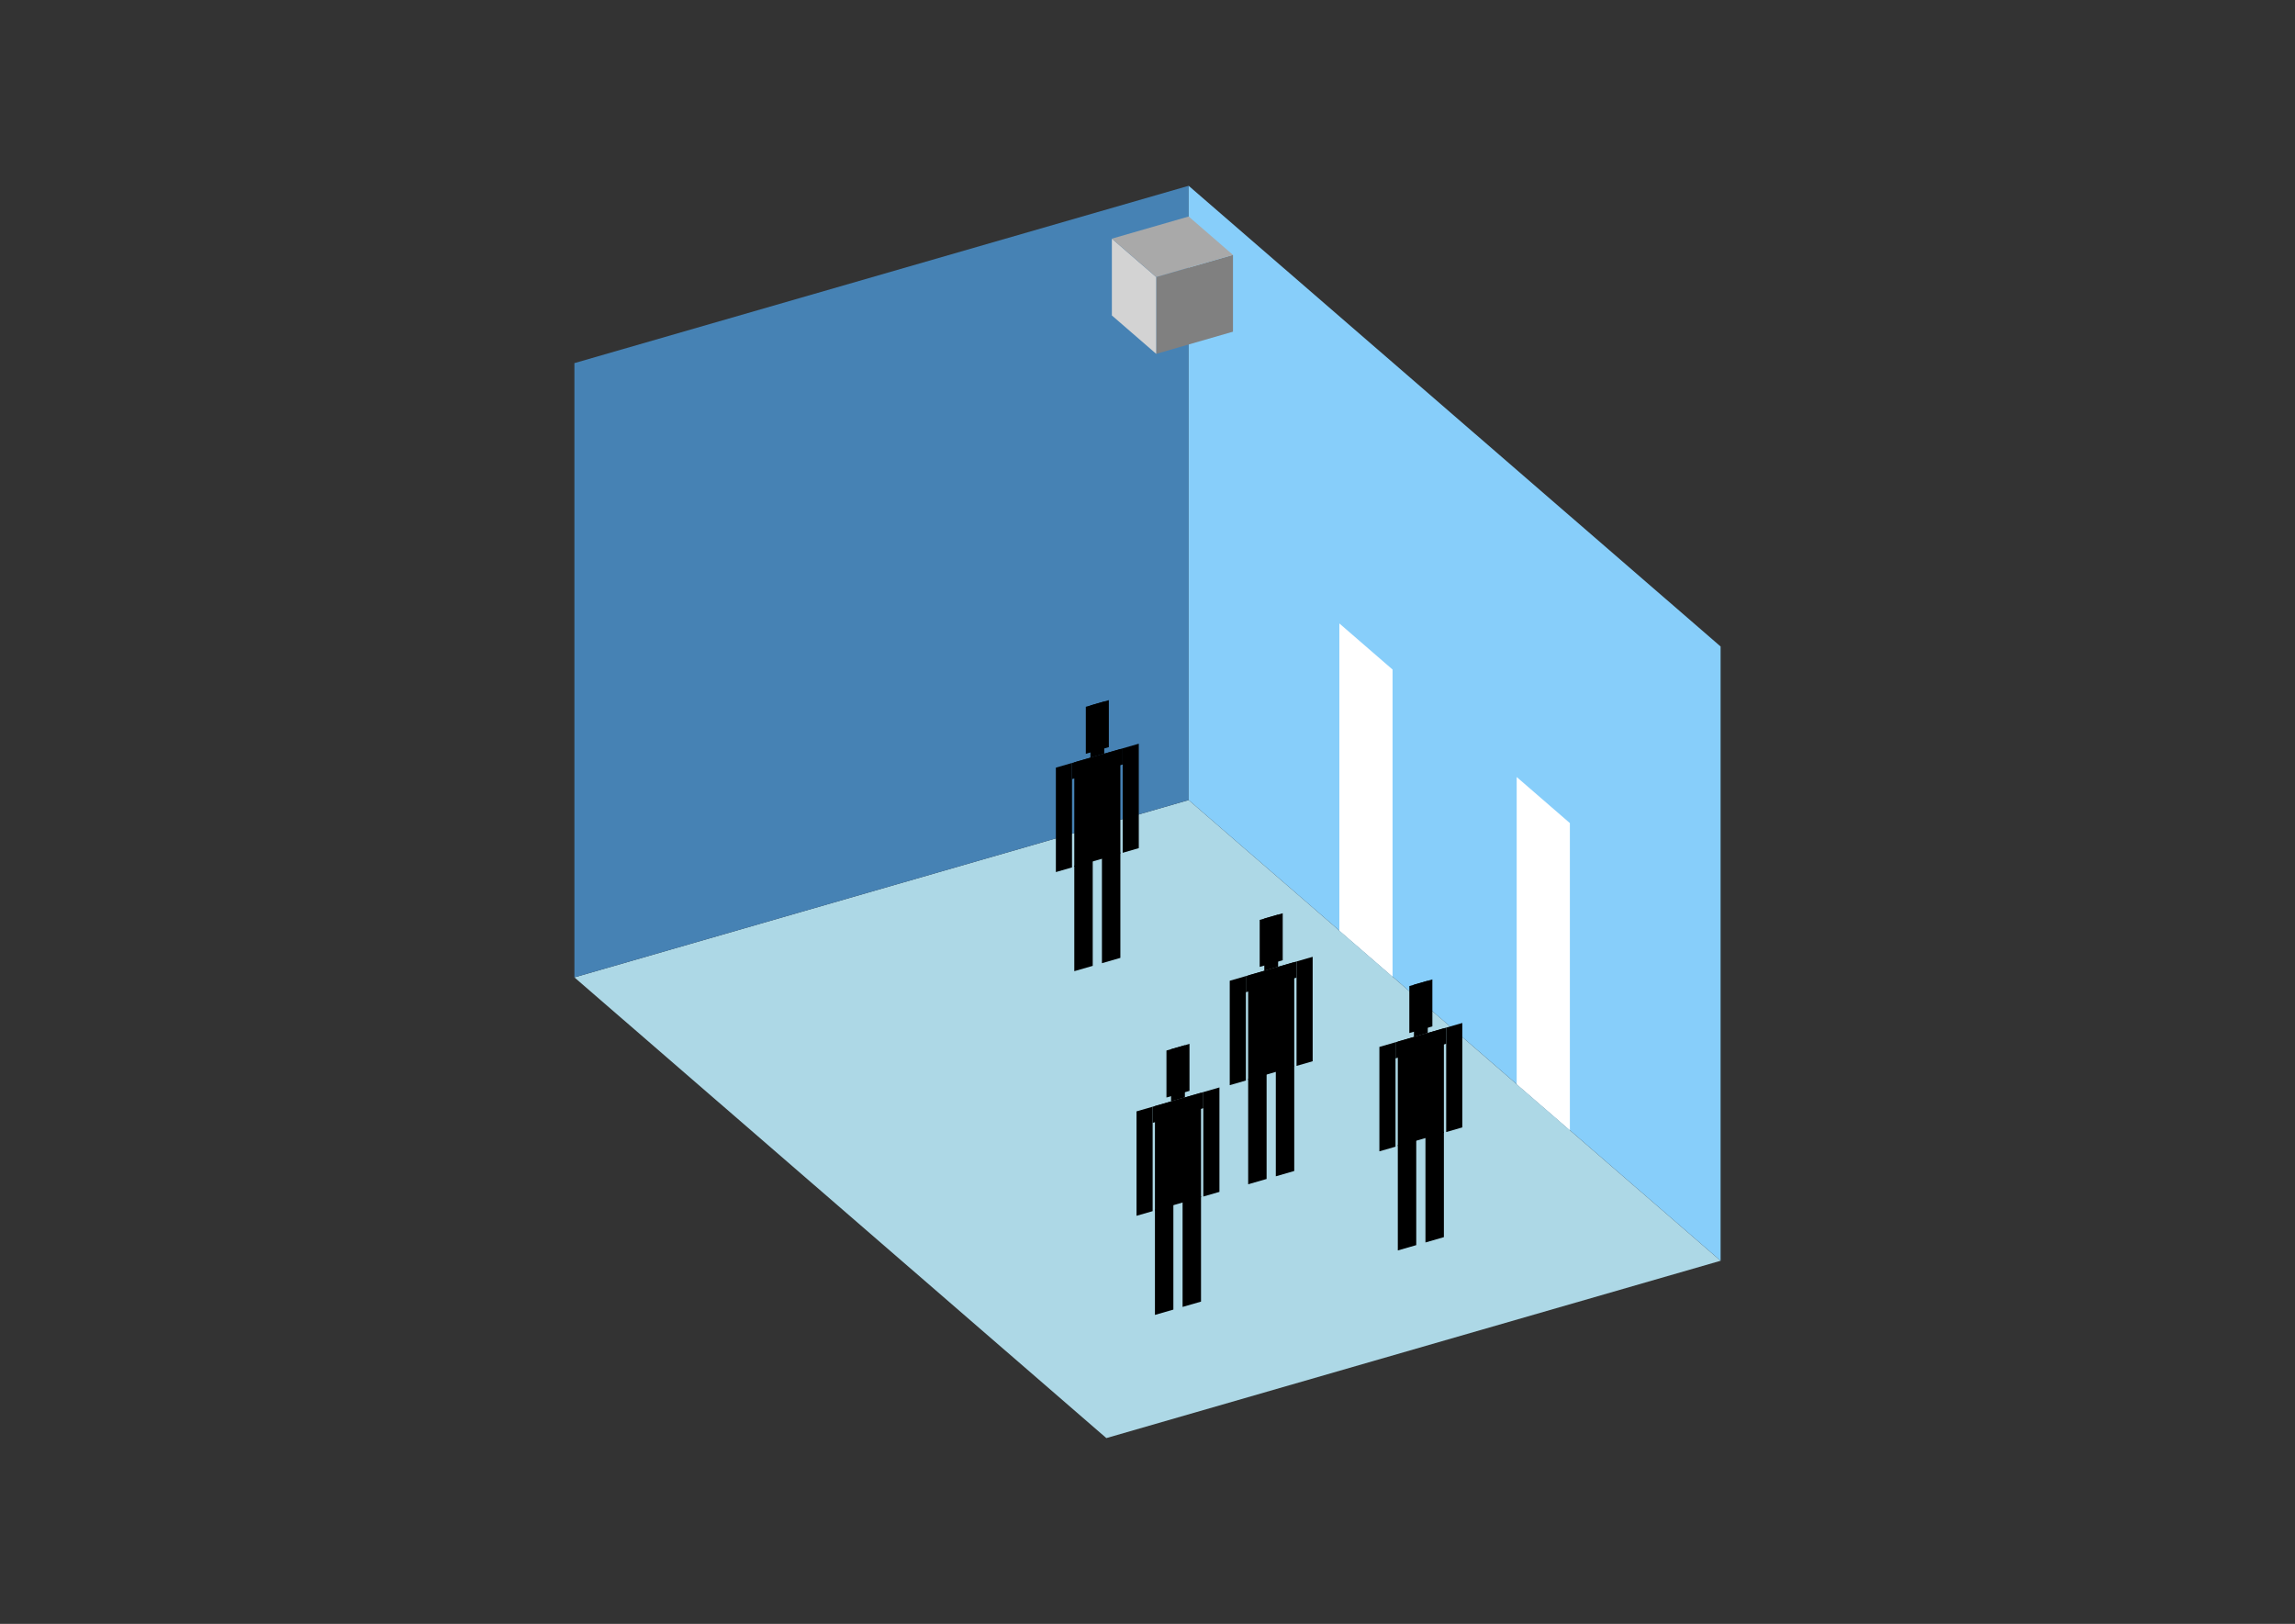 <?xml version="1.0" encoding="UTF-8"?>
<svg
  xmlns="http://www.w3.org/2000/svg"
  width="848"
  height="600"
  style="background-color:white"
>
  <rect width="100%" height="100%" fill="#333333" stroke="none"/>
  <polygon fill="lightblue" points="408.796,531.352 212.241,361.13 439.204,295.611 635.759,465.833" />
  <polygon fill="steelblue" points="212.241,361.13 212.241,134.167 439.204,68.648 439.204,295.611" />
  <polygon fill="lightskyblue" points="635.759,465.833 635.759,238.87 439.204,68.648 439.204,295.611" />
  <polygon fill="white" points="514.55,360.863 514.55,247.381 494.894,230.359 494.894,343.841" />
  <polygon fill="white" points="580.068,417.604 580.068,304.122 560.413,287.1 560.413,400.581" />
  <polygon fill="grey" points="427.213,130.742 427.213,102.371 455.583,94.182 455.583,122.552" />
  <polygon fill="lightgrey" points="427.213,130.742 427.213,102.371 410.833,88.186 410.833,116.557" />
  <polygon fill="darkgrey" points="427.213,102.371 410.833,88.186 439.204,79.996 455.583,94.182" />
  <polygon fill="hsl(324.0,50.0%,72.092%)" points="396.953,358.836 396.953,319.866 403.762,317.901 403.762,356.87" />
  <polygon fill="hsl(324.0,50.0%,72.092%)" points="413.975,353.922 413.975,314.952 407.166,316.918 407.166,355.887" />
  <polygon fill="hsl(324.0,50.0%,72.092%)" points="390.144,322.218 390.144,283.634 396.102,281.914 396.102,320.498" />
  <polygon fill="hsl(324.0,50.0%,72.092%)" points="414.826,315.093 414.826,276.509 420.784,274.789 420.784,313.373" />
  <polygon fill="hsl(324.0,50.0%,72.092%)" points="396.102,287.872 396.102,281.914 414.826,276.509 414.826,282.467" />
  <polygon fill="hsl(324.0,50.0%,72.092%)" points="396.953,320.252 396.953,281.668 413.975,276.755 413.975,315.338" />
  <polygon fill="hsl(324.0,50.0%,72.092%)" points="401.209,278.511 401.209,261.148 409.72,258.691 409.72,276.054" />
  <polygon fill="hsl(324.0,50.0%,72.092%)" points="402.911,279.949 402.911,260.657 408.017,259.183 408.017,278.474" />
  <polygon fill="hsl(324.0,50.0%,50.66%)" points="461.198,437.577 461.198,398.607 468.007,396.641 468.007,435.611" />
  <polygon fill="hsl(324.0,50.0%,50.66%)" points="478.22,432.663 478.22,393.693 471.411,395.659 471.411,434.628" />
  <polygon fill="hsl(324.0,50.0%,50.66%)" points="454.389,400.958 454.389,362.375 460.347,360.655 460.347,399.239" />
  <polygon fill="hsl(324.0,50.0%,50.66%)" points="479.071,393.833 479.071,355.25 485.029,353.53 485.029,392.113" />
  <polygon fill="hsl(324.0,50.0%,50.66%)" points="460.347,366.613 460.347,360.655 479.071,355.25 479.071,361.207" />
  <polygon fill="hsl(324.0,50.0%,50.66%)" points="461.198,398.993 461.198,360.409 478.22,355.495 478.22,394.079" />
  <polygon fill="hsl(324.0,50.0%,50.66%)" points="465.454,357.252 465.454,339.889 473.965,337.432 473.965,354.795" />
  <polygon fill="hsl(324.0,50.0%,50.66%)" points="467.156,358.689 467.156,339.397 472.262,337.923 472.262,357.215" />
  <polygon fill="hsl(324.0,50.0%,42.218%)" points="426.751,485.841 426.751,446.871 433.56,444.906 433.56,483.875" />
  <polygon fill="hsl(324.0,50.0%,42.218%)" points="443.773,480.927 443.773,441.957 436.964,443.923 436.964,482.893" />
  <polygon fill="hsl(324.0,50.0%,42.218%)" points="419.942,449.223 419.942,410.639 425.9,408.919 425.9,447.503" />
  <polygon fill="hsl(324.0,50.0%,42.218%)" points="444.624,442.098 444.624,403.514 450.582,401.794 450.582,440.378" />
  <polygon fill="hsl(324.0,50.0%,42.218%)" points="425.9,414.877 425.9,408.919 444.624,403.514 444.624,409.472" />
  <polygon fill="hsl(324.0,50.0%,42.218%)" points="426.751,447.257 426.751,408.674 443.773,403.76 443.773,442.343" />
  <polygon fill="hsl(324.0,50.0%,42.218%)" points="431.006,405.516 431.006,388.153 439.517,385.696 439.517,403.059" />
  <polygon fill="hsl(324.0,50.0%,42.218%)" points="432.708,406.954 432.708,387.662 437.815,386.188 437.815,405.479" />
  <polygon fill="hsl(324.0,50.0%,41.758%)" points="516.492,462.021 516.492,423.052 523.301,421.086 523.301,460.056" />
  <polygon fill="hsl(324.0,50.0%,41.758%)" points="533.514,457.107 533.514,418.138 526.705,420.103 526.705,459.073" />
  <polygon fill="hsl(324.0,50.0%,41.758%)" points="509.683,425.403 509.683,386.819 515.641,385.1 515.641,423.683" />
  <polygon fill="hsl(324.0,50.0%,41.758%)" points="534.365,418.278 534.365,379.694 540.323,377.974 540.323,416.558" />
  <polygon fill="hsl(324.0,50.0%,41.758%)" points="515.641,391.057 515.641,385.1 534.365,379.694 534.365,385.652" />
  <polygon fill="hsl(324.0,50.0%,41.758%)" points="516.492,423.438 516.492,384.854 533.514,379.94 533.514,418.524" />
  <polygon fill="hsl(324.0,50.0%,41.758%)" points="520.748,381.696 520.748,364.334 529.259,361.877 529.259,379.239" />
  <polygon fill="hsl(324.0,50.0%,41.758%)" points="522.45,383.134 522.45,363.842 527.557,362.368 527.557,381.66" />
</svg>
